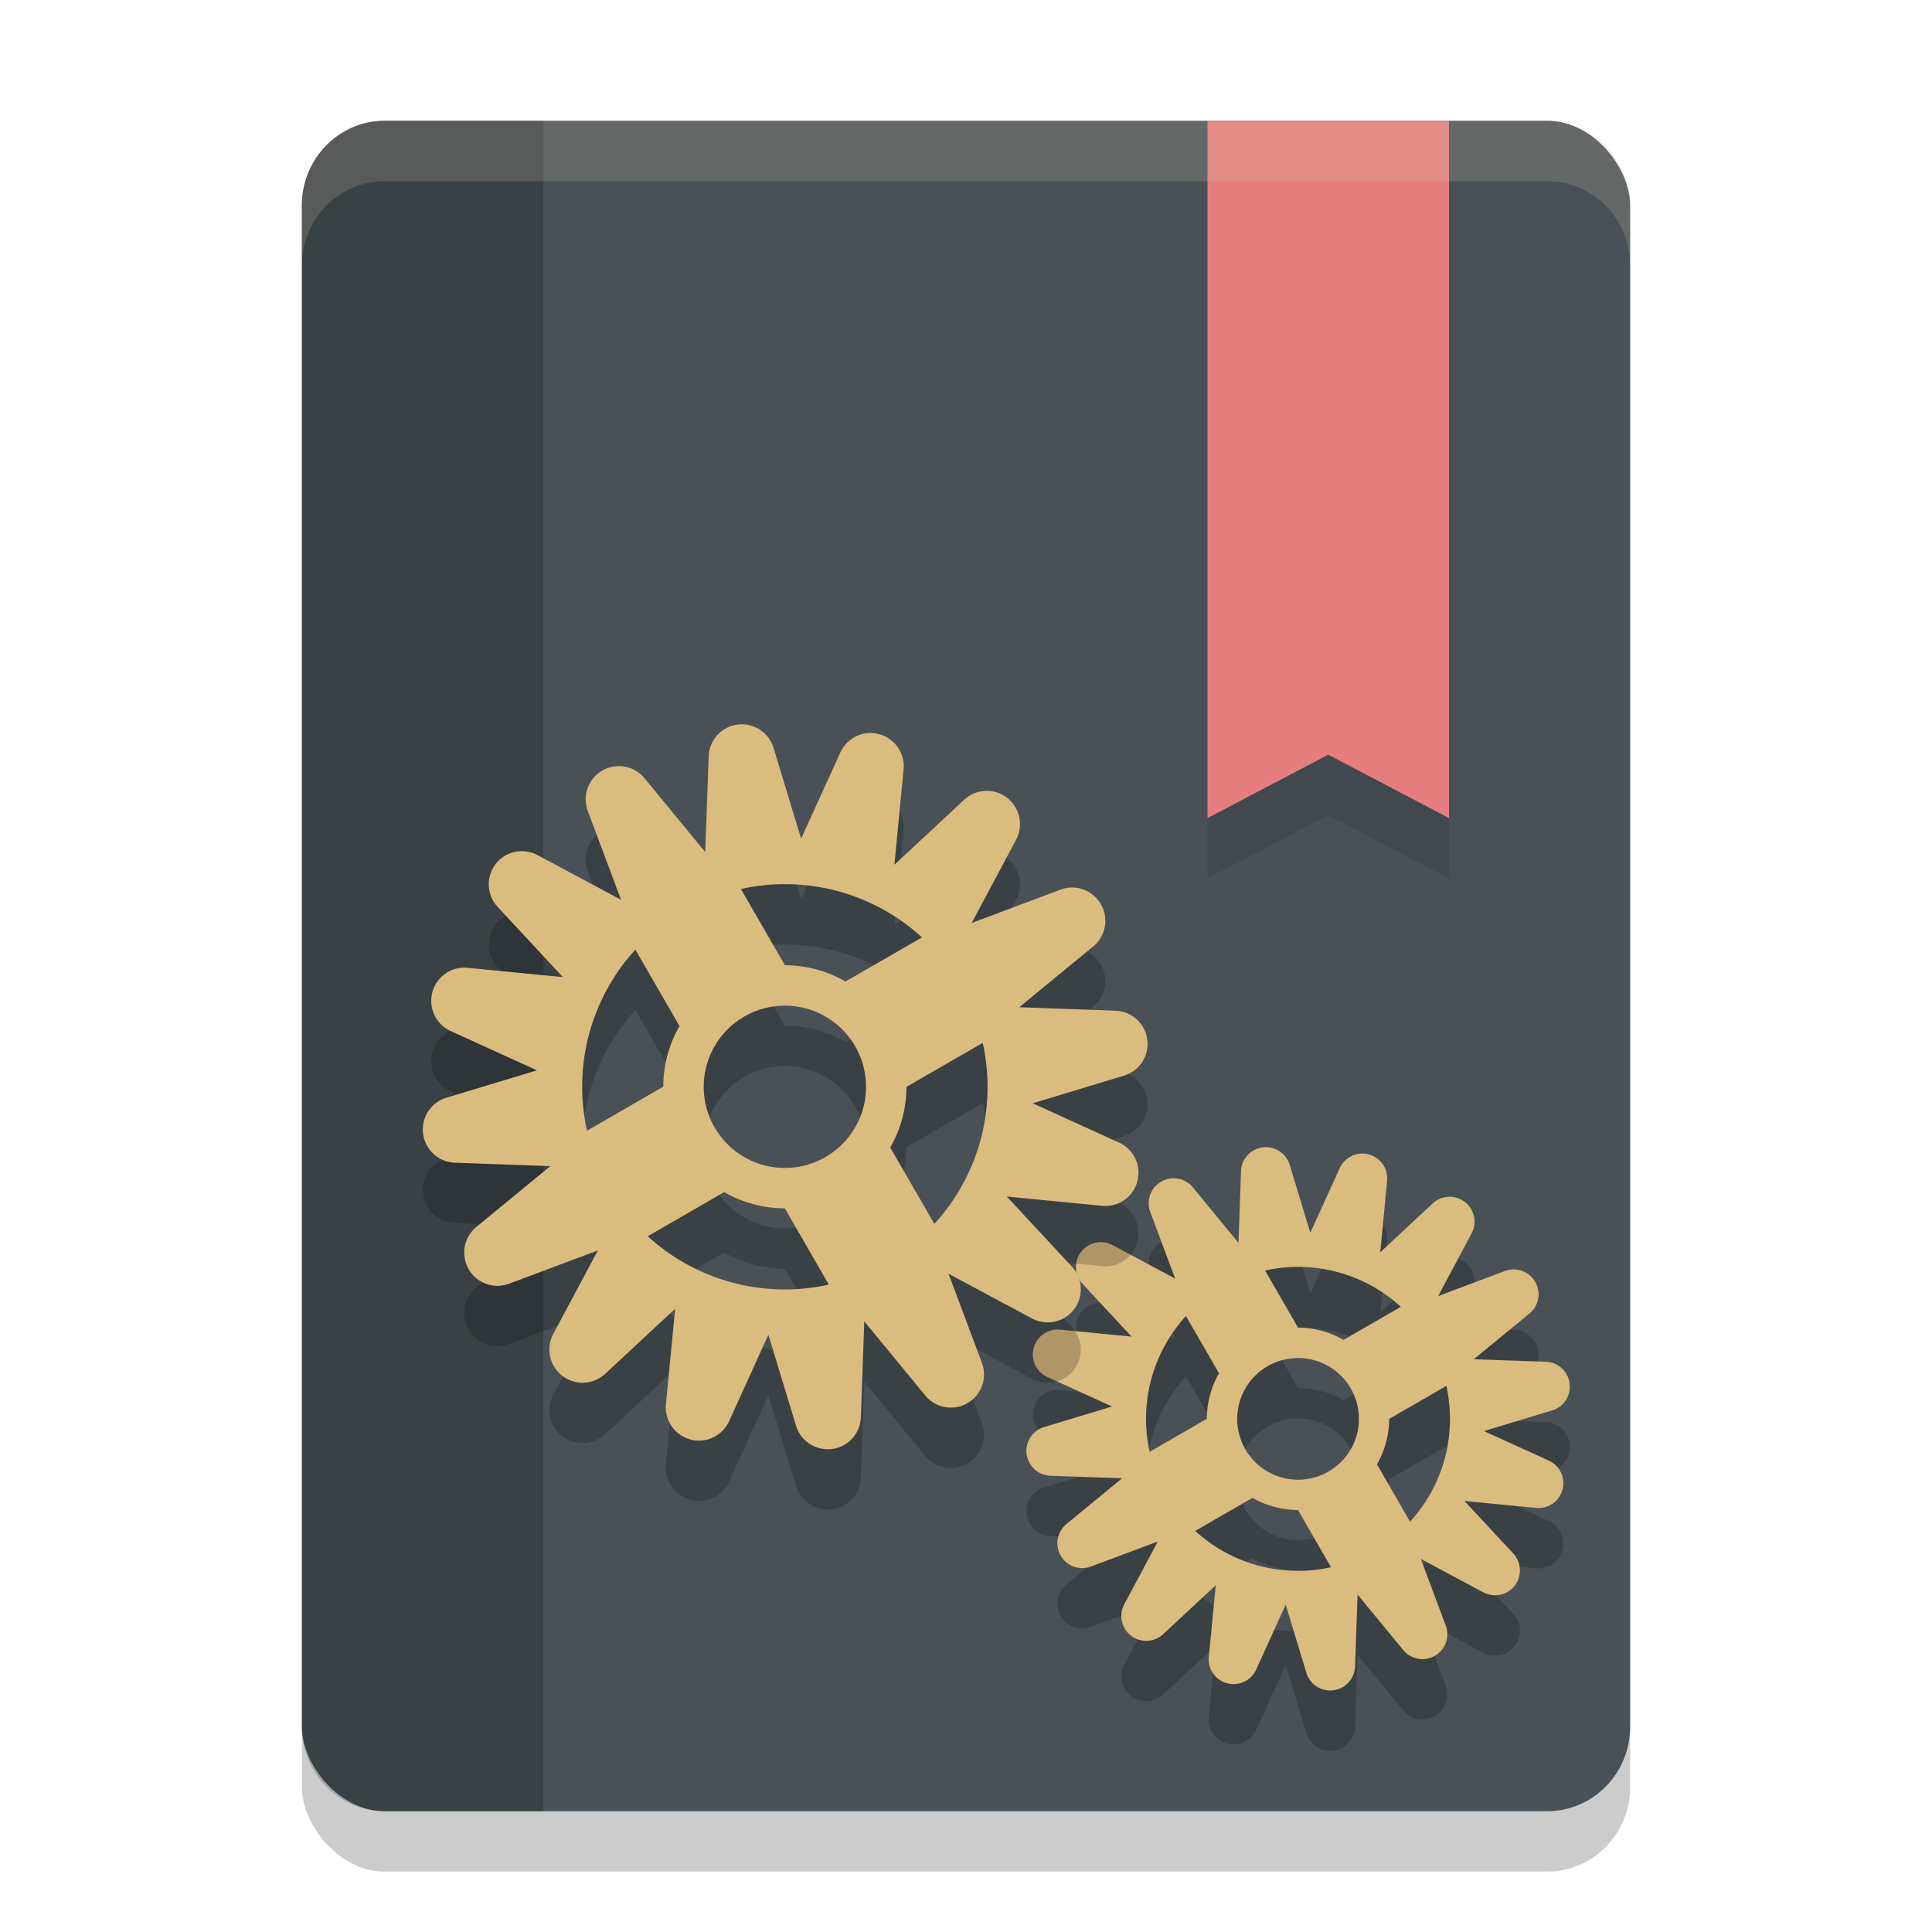 <svg xmlns="http://www.w3.org/2000/svg" width="32" height="32" version="1.1">
 <rect style="opacity:0.2" width="22" height="28" x="5" y="3" rx="1.375" ry="1.4"/>
 <rect style="fill:#495156" width="22" height="28" x="5" y="2" rx="1.375" ry="1.4"/>
 <path style="opacity:0.2" d="m 19.233,20.572 a 0.412,0.412 60 0 0 -0.181,0.503 l 0.413,1.103 -1.037,-0.555 A 0.412,0.412 60 0 0 17.932,22.267 l 0.81,0.871 -1.184,-0.115 a 0.412,0.412 60 0 0 -0.21,0.785 l 1.072,0.488 -1.127,0.341 a 0.412,0.412 60 0 0 0.105,0.806 l 1.188,0.042 -0.919,0.755 a 0.412,0.412 60 0 0 0.407,0.705 l 1.103,-0.413 -0.554,1.037 a 0.412,0.412 60 0 0 0.644,0.497 l 0.87,-0.81 -0.115,1.183 a 0.412,0.412 60 0 0 0.786,0.211 l 0.487,-1.072 0.342,1.126 a 0.412,0.412 60 0 0 0.807,-0.104 l 0.042,-1.189 0.756,0.919 a 0.412,0.412 60 0 0 0.704,-0.406 l -0.413,-1.104 1.037,0.555 a 0.412,0.412 60 0 0 0.496,-0.643 l -0.81,-0.871 1.184,0.115 a 0.412,0.412 60 0 0 0.21,-0.786 l -1.071,-0.487 1.127,-0.341 A 0.412,0.412 60 0 0 25.599,23.555 l -1.188,-0.042 0.919,-0.755 a 0.412,0.412 60 0 0 -0.407,-0.705 l -1.102,0.414 0.553,-1.038 A 0.412,0.412 60 0 0 23.731,20.932 l -0.87,0.81 0.114,-1.184 a 0.412,0.412 60 0 0 -0.785,-0.21 l -0.487,1.071 -0.342,-1.126 a 0.412,0.412 60 0 0 -0.806,0.105 l -0.042,1.188 -0.755,-0.919 a 0.412,0.412 60 0 0 -0.523,-0.096 z m 0.41,2.225 0.548,0.95 a 1.512,1.512 0 0 0 -0.202,0.753 l -0.947,0.547 a 2.52,2.52 0 0 1 0.601,-2.249 z m 1.311,-0.753 a 2.52,2.52 0 0 1 2.249,0.601 l -0.95,0.548 A 1.512,1.512 0 0 0 21.5,22.991 Z m 0.042,1.584 a 1.008,1.008 0 0 1 1.377,0.369 1.008,1.008 0 0 1 -0.369,1.377 1.008,1.008 0 0 1 -1.377,-0.369 1.008,1.008 0 0 1 0.369,-1.377 z m -1.2,2.729 0.95,-0.548 a 1.512,1.512 0 0 0 0.753,0.202 l 0.547,0.947 a 2.52,2.52 0 0 1 -2.249,-0.601 z m 3.213,-1.855 0.947,-0.547 a 2.52,2.52 0 0 1 -0.601,2.249 l -0.548,-0.95 a 1.512,1.512 0 0 0 0.202,-0.753 z"/>
 <path style="opacity:0.1" d="m 20,3 v 11.55 l 2,-1.05 2,1.05 V 3 Z"/>
 <path style="fill:#e67e80" d="m 20,2 v 11.55 l 2,-1.05 2,1.05 V 2 Z"/>
 <path style="opacity:0.2" d="m 6.375,2 c -0.762,0 -1.375,0.624 -1.375,1.4 v 25.2 c 0,0.776 0.613,1.4 1.375,1.4 H 9 V 2 Z"/>
 <path style="fill:#dbbc7f" d="m 19.233,19.572 a 0.412,0.412 60 0 0 -0.181,0.503 l 0.413,1.103 -1.037,-0.555 A 0.412,0.412 60 0 0 17.932,21.267 l 0.81,0.871 -1.184,-0.115 a 0.412,0.412 60 0 0 -0.21,0.785 l 1.072,0.488 -1.127,0.341 a 0.412,0.412 60 0 0 0.105,0.806 l 1.188,0.042 -0.919,0.755 a 0.412,0.412 60 0 0 0.407,0.705 l 1.103,-0.413 -0.554,1.037 a 0.412,0.412 60 0 0 0.644,0.497 l 0.87,-0.81 -0.115,1.183 a 0.412,0.412 60 0 0 0.786,0.211 l 0.487,-1.072 0.342,1.126 a 0.412,0.412 60 0 0 0.807,-0.104 l 0.042,-1.189 0.756,0.919 a 0.412,0.412 60 0 0 0.704,-0.406 l -0.413,-1.104 1.037,0.555 a 0.412,0.412 60 0 0 0.496,-0.643 l -0.81,-0.871 1.184,0.115 a 0.412,0.412 60 0 0 0.21,-0.786 l -1.071,-0.487 1.127,-0.341 A 0.412,0.412 60 0 0 25.599,22.555 l -1.188,-0.042 0.919,-0.755 a 0.412,0.412 60 0 0 -0.407,-0.705 l -1.102,0.414 0.553,-1.038 A 0.412,0.412 60 0 0 23.731,19.932 l -0.87,0.81 0.114,-1.184 a 0.412,0.412 60 0 0 -0.785,-0.21 l -0.487,1.071 -0.342,-1.126 a 0.412,0.412 60 0 0 -0.806,0.105 l -0.042,1.188 -0.755,-0.919 a 0.412,0.412 60 0 0 -0.523,-0.096 z m 0.41,2.225 0.548,0.95 a 1.512,1.512 0 0 0 -0.202,0.753 l -0.947,0.547 a 2.52,2.52 0 0 1 0.601,-2.249 z m 1.311,-0.753 a 2.52,2.52 0 0 1 2.249,0.601 l -0.95,0.548 A 1.512,1.512 0 0 0 21.5,21.991 Z m 0.042,1.584 a 1.008,1.008 0 0 1 1.377,0.369 1.008,1.008 0 0 1 -0.369,1.377 1.008,1.008 0 0 1 -1.377,-0.369 1.008,1.008 0 0 1 0.369,-1.377 z m -1.2,2.729 0.95,-0.548 a 1.512,1.512 0 0 0 0.753,0.202 l 0.547,0.947 a 2.52,2.52 0 0 1 -2.249,-0.601 z m 3.213,-1.855 0.947,-0.547 a 2.52,2.52 0 0 1 -0.601,2.249 l -0.548,-0.95 a 1.512,1.512 0 0 0 0.202,-0.753 z"/>
 <path style="opacity:0.2" d="M 9.978,13.762 A 0.55,0.549 60 0 0 9.736,14.433 L 10.286,15.903 8.903,15.163 a 0.55,0.549 60 0 0 -0.66,0.859 l 1.08,1.162 -1.578,-0.154 a 0.55,0.549 60 0 0 -0.281,1.047 l 1.429,0.651 -1.502,0.455 a 0.55,0.549 60 0 0 0.14,1.075 l 1.584,0.057 -1.225,1.007 a 0.55,0.549 60 0 0 0.543,0.94 L 9.903,21.711 9.164,23.094 A 0.55,0.549 60 0 0 10.023,23.756 l 1.16,-1.08 -0.153,1.578 a 0.55,0.549 60 0 0 1.048,0.282 l 0.649,-1.429 0.456,1.502 a 0.55,0.549 60 0 0 1.076,-0.139 l 0.056,-1.585 1.008,1.226 a 0.55,0.549 60 0 0 0.939,-0.542 l -0.551,-1.471 1.383,0.74 a 0.55,0.549 60 0 0 0.661,-0.858 l -1.08,-1.162 1.578,0.154 a 0.55,0.549 60 0 0 0.28,-1.048 l -1.428,-0.65 1.502,-0.455 A 0.55,0.549 60 0 0 18.466,17.74 l -1.584,-0.057 1.225,-1.007 a 0.55,0.549 60 0 0 -0.543,-0.94 l -1.47,0.552 0.738,-1.384 a 0.55,0.549 60 0 0 -0.858,-0.661 l -1.16,1.08 0.152,-1.579 a 0.55,0.549 60 0 0 -1.047,-0.281 l -0.65,1.428 -0.456,-1.502 a 0.55,0.549 60 0 0 -1.075,0.14 l -0.057,1.584 -1.007,-1.225 A 0.55,0.549 60 0 0 9.978,13.762 Z m 0.546,2.967 0.731,1.266 a 2.016,2.016 0 0 0 -0.269,1.004 l -1.263,0.729 a 3.36,3.36 0 0 1 0.801,-2.999 z m 1.748,-1.004 a 3.36,3.36 0 0 1 2.999,0.801 l -1.266,0.731 a 2.016,2.016 0 0 0 -1.004,-0.269 z m 0.056,2.112 a 1.344,1.344 0 0 1 1.836,0.492 1.344,1.344 0 0 1 -0.492,1.836 1.344,1.344 0 0 1 -1.836,-0.492 1.344,1.344 0 0 1 0.492,-1.836 z m -1.599,3.639 1.266,-0.731 a 2.016,2.016 0 0 0 1.004,0.269 l 0.729,1.263 a 3.36,3.36 0 0 1 -2.999,-0.801 z m 4.285,-2.474 1.263,-0.729 a 3.36,3.36 0 0 1 -0.801,2.999 l -0.731,-1.266 a 2.016,2.016 0 0 0 0.269,-1.004 z"/>
 <path style="fill:#dbbc7f" d="M 9.978,12.762 A 0.55,0.549 60 0 0 9.736,13.433 L 10.286,14.903 8.903,14.163 a 0.55,0.549 60 0 0 -0.66,0.859 l 1.08,1.162 -1.578,-0.154 a 0.55,0.549 60 0 0 -0.281,1.047 l 1.429,0.651 -1.502,0.455 a 0.55,0.549 60 0 0 0.14,1.075 l 1.584,0.057 -1.225,1.007 a 0.55,0.549 60 0 0 0.543,0.94 L 9.903,20.711 9.164,22.094 A 0.55,0.549 60 0 0 10.023,22.756 l 1.16,-1.08 -0.153,1.578 a 0.55,0.549 60 0 0 1.048,0.282 l 0.649,-1.429 0.456,1.502 a 0.55,0.549 60 0 0 1.076,-0.139 l 0.056,-1.585 1.008,1.226 a 0.55,0.549 60 0 0 0.939,-0.542 l -0.551,-1.471 1.383,0.74 a 0.55,0.549 60 0 0 0.661,-0.858 l -1.08,-1.162 1.578,0.154 a 0.55,0.549 60 0 0 0.28,-1.048 l -1.428,-0.65 1.502,-0.455 A 0.55,0.549 60 0 0 18.466,16.74 l -1.584,-0.057 1.225,-1.007 a 0.55,0.549 60 0 0 -0.543,-0.94 l -1.47,0.552 0.738,-1.384 a 0.55,0.549 60 0 0 -0.858,-0.661 l -1.16,1.08 0.152,-1.579 a 0.55,0.549 60 0 0 -1.047,-0.281 l -0.65,1.428 -0.456,-1.502 a 0.55,0.549 60 0 0 -1.075,0.14 l -0.057,1.584 -1.007,-1.225 A 0.55,0.549 60 0 0 9.978,12.762 Z m 0.546,2.967 0.731,1.266 a 2.016,2.016 0 0 0 -0.269,1.004 l -1.263,0.729 a 3.36,3.36 0 0 1 0.801,-2.999 z m 1.748,-1.004 a 3.36,3.36 0 0 1 2.999,0.801 l -1.266,0.731 a 2.016,2.016 0 0 0 -1.004,-0.269 z m 0.056,2.112 a 1.344,1.344 0 0 1 1.836,0.492 1.344,1.344 0 0 1 -0.492,1.836 1.344,1.344 0 0 1 -1.836,-0.492 1.344,1.344 0 0 1 0.492,-1.836 z m -1.599,3.639 1.266,-0.731 a 2.016,2.016 0 0 0 1.004,0.269 l 0.729,1.263 a 3.36,3.36 0 0 1 -2.999,-0.801 z m 4.285,-2.474 1.263,-0.729 a 3.36,3.36 0 0 1 -0.801,2.999 l -0.731,-1.266 a 2.016,2.016 0 0 0 0.269,-1.004 z"/>
 <path style="fill:#d3c6aa;opacity:0.2" d="M 6.375 2 C 5.613 2 5 2.625 5 3.4 L 5 4.4 C 5 3.625 5.613 3 6.375 3 L 25.625 3 C 26.387 3 27 3.625 27 4.4 L 27 3.4 C 27 2.625 26.387 2 25.625 2 L 6.375 2 z"/>
</svg>
